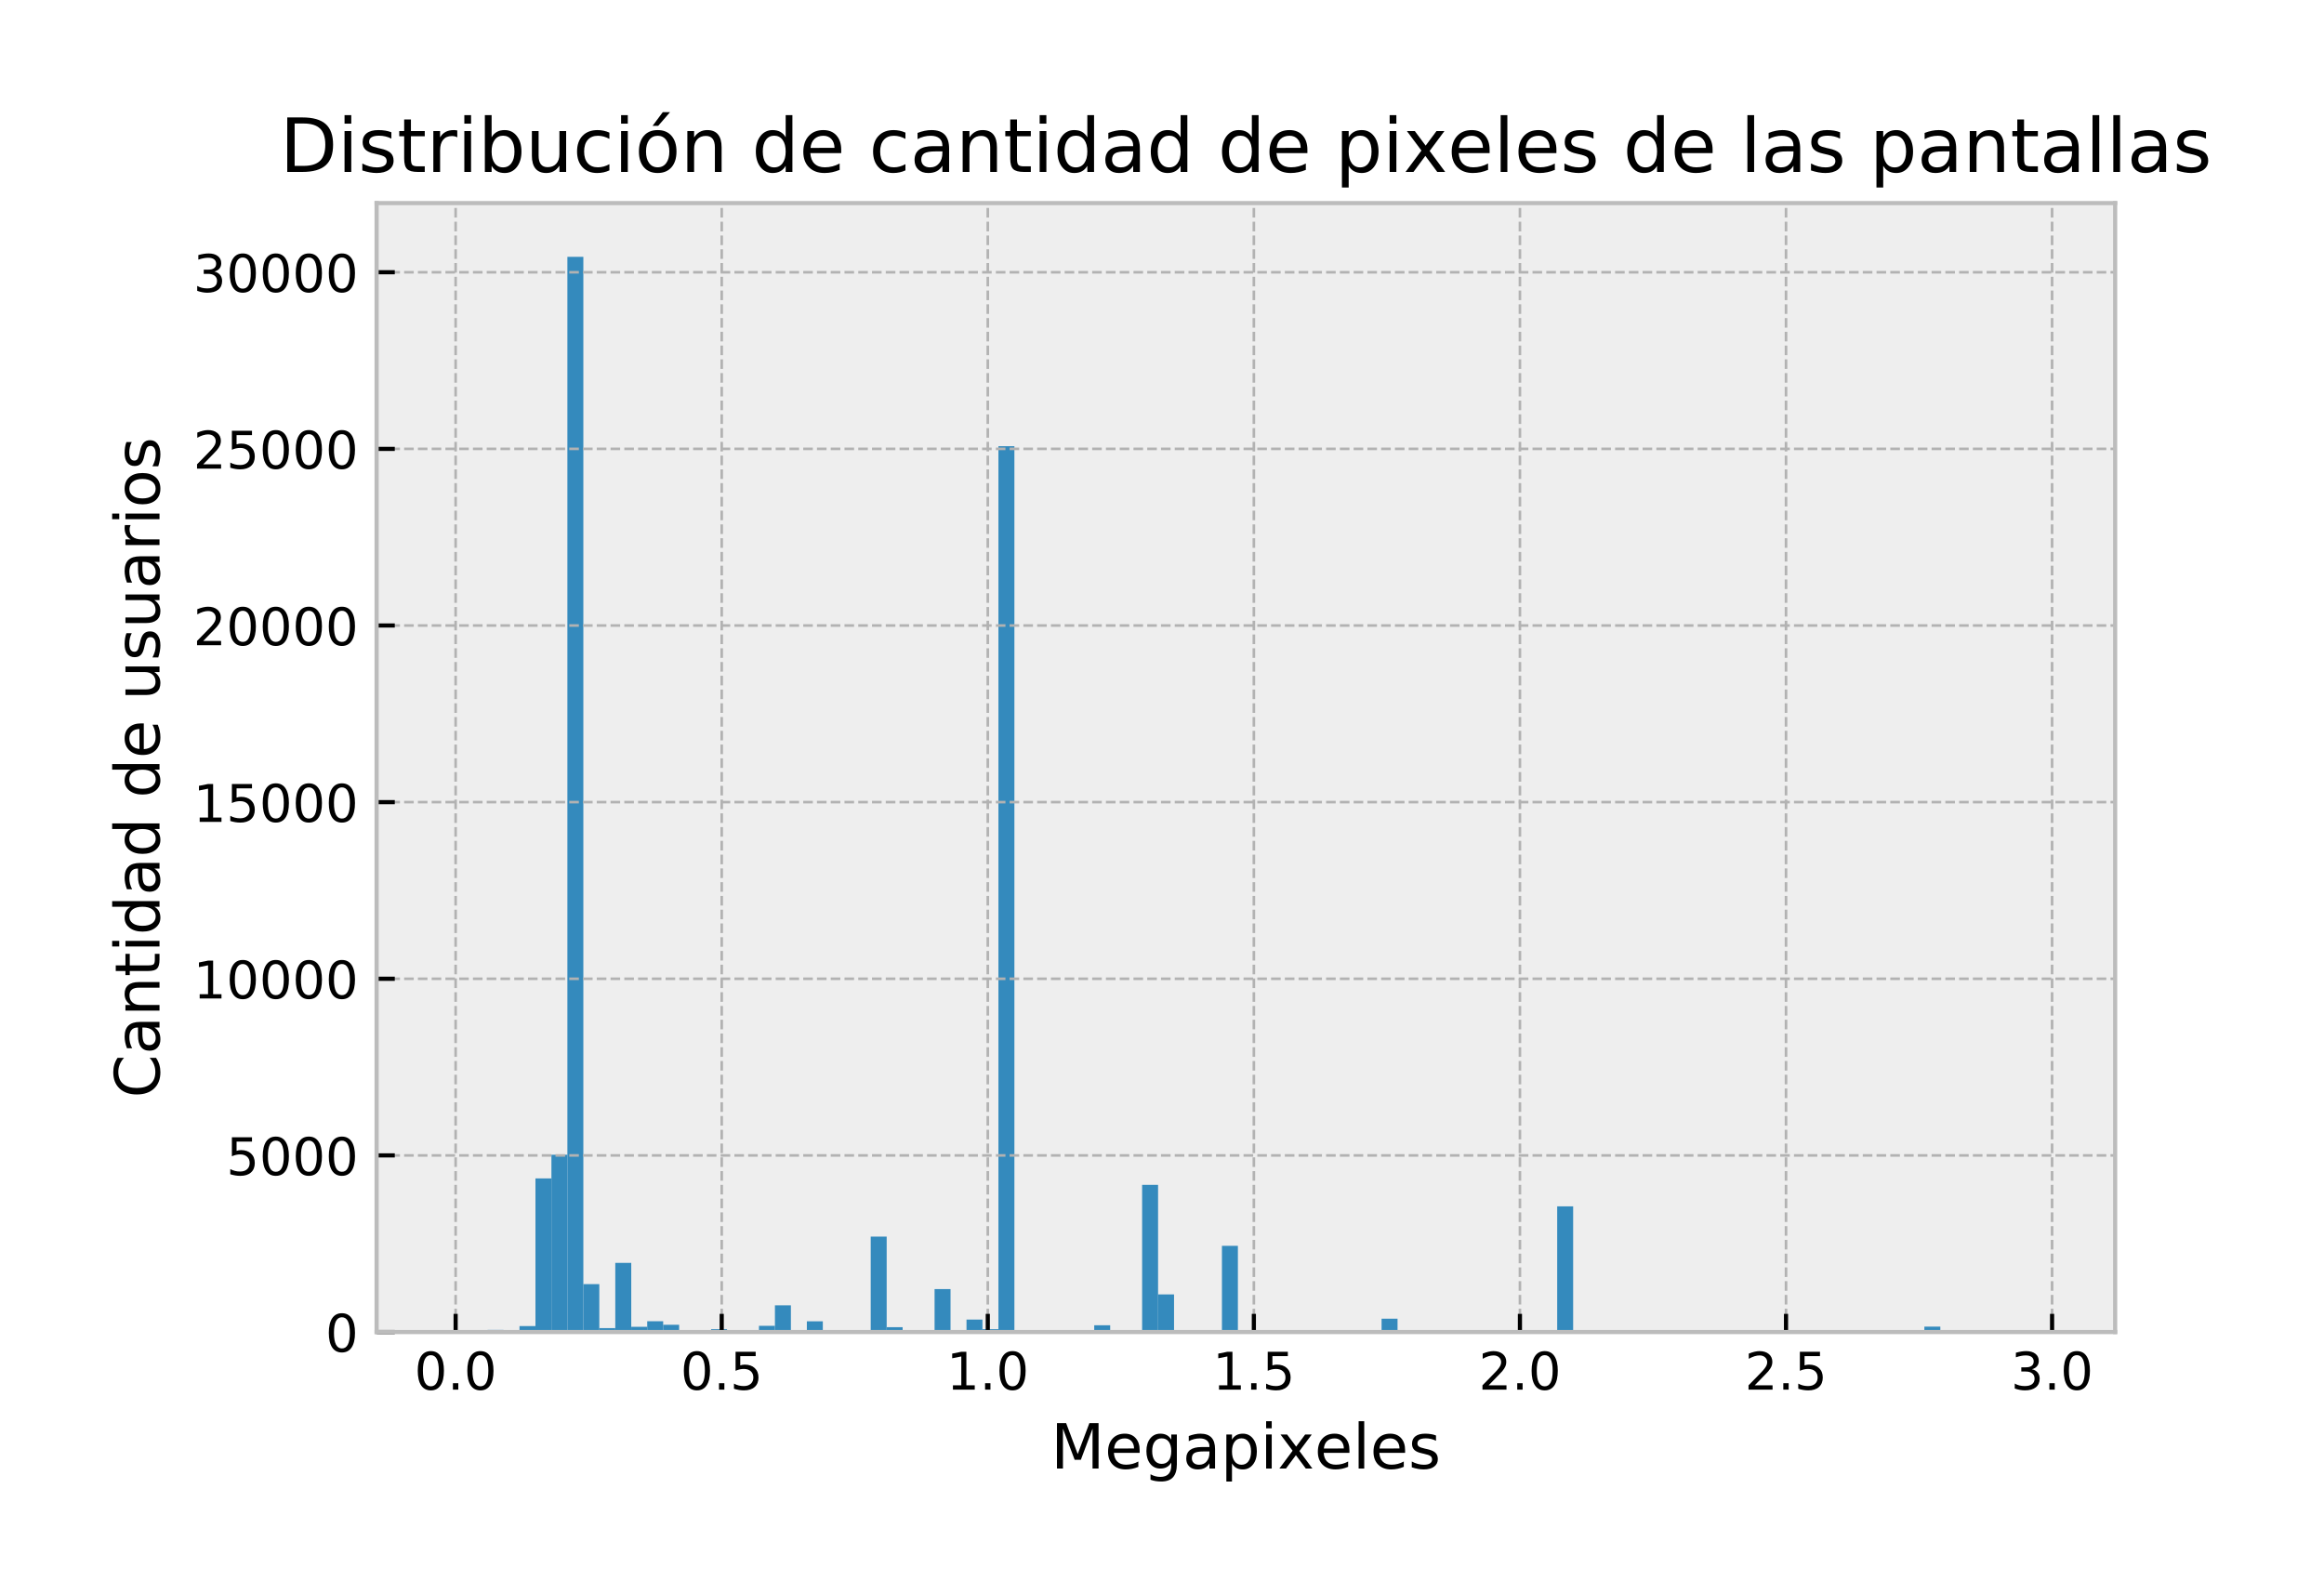 <?xml version="1.0" encoding="utf-8" standalone="no"?>
<!DOCTYPE svg PUBLIC "-//W3C//DTD SVG 1.1//EN"
  "http://www.w3.org/Graphics/SVG/1.1/DTD/svg11.dtd">
<!-- Created with matplotlib (http://matplotlib.org/) -->
<svg height="306.95pt" version="1.1" viewBox="0 0 447.546 306.95" width="447.546pt" xmlns="http://www.w3.org/2000/svg" xmlns:xlink="http://www.w3.org/1999/xlink">
 <defs>
  <style type="text/css">
*{stroke-linecap:butt;stroke-linejoin:round;}
  </style>
 </defs>
 <g id="figure_1">
  <g id="patch_1">
   <path d="M 0 306.95 
L 447.546 306.95 
L 447.546 0 
L 0 0 
z
" style="fill:#ffffff;"/>
  </g>
  <g id="axes_1">
   <g id="patch_2">
    <path d="M 72.526 256.558 
L 407.326 256.558 
L 407.326 39.118 
L 72.526 39.118 
z
" style="fill:#eeeeee;"/>
   </g>
   <g id="patch_3">
    <path clip-path="url(#pd984b3832d)" d="M 87.744 256.558 
L 90.819 256.558 
L 90.819 256.537 
L 87.744 256.537 
z
" style="fill:#348abd;"/>
   </g>
   <g id="patch_4">
    <path clip-path="url(#pd984b3832d)" d="M 90.819 256.558 
L 93.893 256.558 
L 93.893 256.428 
L 90.819 256.428 
z
" style="fill:#348abd;"/>
   </g>
   <g id="patch_5">
    <path clip-path="url(#pd984b3832d)" d="M 93.893 256.558 
L 96.968 256.558 
L 96.968 256.15 
L 93.893 256.15 
z
" style="fill:#348abd;"/>
   </g>
   <g id="patch_6">
    <path clip-path="url(#pd984b3832d)" d="M 96.968 256.558 
L 100.042 256.558 
L 100.042 256.537 
L 96.968 256.537 
z
" style="fill:#348abd;"/>
   </g>
   <g id="patch_7">
    <path clip-path="url(#pd984b3832d)" d="M 100.042 256.558 
L 103.116 256.558 
L 103.116 255.415 
L 100.042 255.415 
z
" style="fill:#348abd;"/>
   </g>
   <g id="patch_8">
    <path clip-path="url(#pd984b3832d)" d="M 103.116 256.558 
L 106.191 256.558 
L 106.191 226.967 
L 103.116 226.967 
z
" style="fill:#348abd;"/>
   </g>
   <g id="patch_9">
    <path clip-path="url(#pd984b3832d)" d="M 106.191 256.558 
L 109.265 256.558 
L 109.265 222.415 
L 106.191 222.415 
z
" style="fill:#348abd;"/>
   </g>
   <g id="patch_10">
    <path clip-path="url(#pd984b3832d)" d="M 109.265 256.558 
L 112.339 256.558 
L 112.339 49.472 
L 109.265 49.472 
z
" style="fill:#348abd;"/>
   </g>
   <g id="patch_11">
    <path clip-path="url(#pd984b3832d)" d="M 112.339 256.558 
L 115.414 256.558 
L 115.414 247.332 
L 112.339 247.332 
z
" style="fill:#348abd;"/>
   </g>
   <g id="patch_12">
    <path clip-path="url(#pd984b3832d)" d="M 115.414 256.558 
L 118.488 256.558 
L 118.488 255.809 
L 115.414 255.809 
z
" style="fill:#348abd;"/>
   </g>
   <g id="patch_13">
    <path clip-path="url(#pd984b3832d)" d="M 118.488 256.558 
L 121.563 256.558 
L 121.563 243.236 
L 118.488 243.236 
z
" style="fill:#348abd;"/>
   </g>
   <g id="patch_14">
    <path clip-path="url(#pd984b3832d)" d="M 121.563 256.558 
L 124.637 256.558 
L 124.637 255.551 
L 121.563 255.551 
z
" style="fill:#348abd;"/>
   </g>
   <g id="patch_15">
    <path clip-path="url(#pd984b3832d)" d="M 124.637 256.558 
L 127.711 256.558 
L 127.711 254.476 
L 124.637 254.476 
z
" style="fill:#348abd;"/>
   </g>
   <g id="patch_16">
    <path clip-path="url(#pd984b3832d)" d="M 127.711 256.558 
L 130.786 256.558 
L 130.786 255.156 
L 127.711 255.156 
z
" style="fill:#348abd;"/>
   </g>
   <g id="patch_17">
    <path clip-path="url(#pd984b3832d)" d="M 130.786 256.558 
L 133.86 256.558 
L 133.86 256.537 
L 130.786 256.537 
z
" style="fill:#348abd;"/>
   </g>
   <g id="patch_18">
    <path clip-path="url(#pd984b3832d)" d="M 133.86 256.558 
L 136.935 256.558 
L 136.935 256.483 
L 133.86 256.483 
z
" style="fill:#348abd;"/>
   </g>
   <g id="patch_19">
    <path clip-path="url(#pd984b3832d)" d="M 136.935 256.558 
L 140.009 256.558 
L 140.009 256.013 
L 136.935 256.013 
z
" style="fill:#348abd;"/>
   </g>
   <g id="patch_20">
    <path clip-path="url(#pd984b3832d)" d="M 140.009 256.558 
L 143.083 256.558 
L 143.083 256.286 
L 140.009 256.286 
z
" style="fill:#348abd;"/>
   </g>
   <g id="patch_21">
    <path clip-path="url(#pd984b3832d)" d="M 143.083 256.558 
L 146.158 256.558 
L 146.158 256.531 
L 143.083 256.531 
z
" style="fill:#348abd;"/>
   </g>
   <g id="patch_22">
    <path clip-path="url(#pd984b3832d)" d="M 146.158 256.558 
L 149.232 256.558 
L 149.232 255.367 
L 146.158 255.367 
z
" style="fill:#348abd;"/>
   </g>
   <g id="patch_23">
    <path clip-path="url(#pd984b3832d)" d="M 149.232 256.558 
L 152.306 256.558 
L 152.306 251.414 
L 149.232 251.414 
z
" style="fill:#348abd;"/>
   </g>
   <g id="patch_24">
    <path clip-path="url(#pd984b3832d)" d="M 152.306 256.558 
L 155.381 256.558 
L 155.381 256.435 
L 152.306 256.435 
z
" style="fill:#348abd;"/>
   </g>
   <g id="patch_25">
    <path clip-path="url(#pd984b3832d)" d="M 155.381 256.558 
L 158.455 256.558 
L 158.455 254.496 
L 155.381 254.496 
z
" style="fill:#348abd;"/>
   </g>
   <g id="patch_26">
    <path clip-path="url(#pd984b3832d)" d="M 158.455 256.558 
L 161.53 256.558 
L 161.53 256.558 
L 158.455 256.558 
z
" style="fill:#348abd;"/>
   </g>
   <g id="patch_27">
    <path clip-path="url(#pd984b3832d)" d="M 161.53 256.558 
L 164.604 256.558 
L 164.604 256.462 
L 161.53 256.462 
z
" style="fill:#348abd;"/>
   </g>
   <g id="patch_28">
    <path clip-path="url(#pd984b3832d)" d="M 164.604 256.558 
L 167.678 256.558 
L 167.678 256.503 
L 164.604 256.503 
z
" style="fill:#348abd;"/>
   </g>
   <g id="patch_29">
    <path clip-path="url(#pd984b3832d)" d="M 167.678 256.558 
L 170.753 256.558 
L 170.753 238.173 
L 167.678 238.173 
z
" style="fill:#348abd;"/>
   </g>
   <g id="patch_30">
    <path clip-path="url(#pd984b3832d)" d="M 170.753 256.558 
L 173.827 256.558 
L 173.827 255.626 
L 170.753 255.626 
z
" style="fill:#348abd;"/>
   </g>
   <g id="patch_31">
    <path clip-path="url(#pd984b3832d)" d="M 173.827 256.558 
L 176.901 256.558 
L 176.901 256.49 
L 173.827 256.49 
z
" style="fill:#348abd;"/>
   </g>
   <g id="patch_32">
    <path clip-path="url(#pd984b3832d)" d="M 176.901 256.558 
L 179.976 256.558 
L 179.976 256.517 
L 176.901 256.517 
z
" style="fill:#348abd;"/>
   </g>
   <g id="patch_33">
    <path clip-path="url(#pd984b3832d)" d="M 179.976 256.558 
L 183.05 256.558 
L 183.05 248.284 
L 179.976 248.284 
z
" style="fill:#348abd;"/>
   </g>
   <g id="patch_34">
    <path clip-path="url(#pd984b3832d)" d="M 183.05 256.558 
L 186.125 256.558 
L 186.125 256.258 
L 183.05 256.258 
z
" style="fill:#348abd;"/>
   </g>
   <g id="patch_35">
    <path clip-path="url(#pd984b3832d)" d="M 186.125 256.558 
L 189.199 256.558 
L 189.199 254.156 
L 186.125 254.156 
z
" style="fill:#348abd;"/>
   </g>
   <g id="patch_36">
    <path clip-path="url(#pd984b3832d)" d="M 189.199 256.558 
L 192.273 256.558 
L 192.273 256.007 
L 189.199 256.007 
z
" style="fill:#348abd;"/>
   </g>
   <g id="patch_37">
    <path clip-path="url(#pd984b3832d)" d="M 192.273 256.558 
L 195.348 256.558 
L 195.348 85.935 
L 192.273 85.935 
z
" style="fill:#348abd;"/>
   </g>
   <g id="patch_38">
    <path clip-path="url(#pd984b3832d)" d="M 195.348 256.558 
L 198.422 256.558 
L 198.422 256.544 
L 195.348 256.544 
z
" style="fill:#348abd;"/>
   </g>
   <g id="patch_39">
    <path clip-path="url(#pd984b3832d)" d="M 198.422 256.558 
L 201.496 256.558 
L 201.496 256.517 
L 198.422 256.517 
z
" style="fill:#348abd;"/>
   </g>
   <g id="patch_40">
    <path clip-path="url(#pd984b3832d)" d="M 201.496 256.558 
L 204.571 256.558 
L 204.571 256.517 
L 201.496 256.517 
z
" style="fill:#348abd;"/>
   </g>
   <g id="patch_41">
    <path clip-path="url(#pd984b3832d)" d="M 204.571 256.558 
L 207.645 256.558 
L 207.645 256.456 
L 204.571 256.456 
z
" style="fill:#348abd;"/>
   </g>
   <g id="patch_42">
    <path clip-path="url(#pd984b3832d)" d="M 207.645 256.558 
L 210.72 256.558 
L 210.72 256.476 
L 207.645 256.476 
z
" style="fill:#348abd;"/>
   </g>
   <g id="patch_43">
    <path clip-path="url(#pd984b3832d)" d="M 210.72 256.558 
L 213.794 256.558 
L 213.794 255.251 
L 210.72 255.251 
z
" style="fill:#348abd;"/>
   </g>
   <g id="patch_44">
    <path clip-path="url(#pd984b3832d)" d="M 213.794 256.558 
L 216.868 256.558 
L 216.868 256.544 
L 213.794 256.544 
z
" style="fill:#348abd;"/>
   </g>
   <g id="patch_45">
    <path clip-path="url(#pd984b3832d)" d="M 216.868 256.558 
L 219.943 256.558 
L 219.943 256.558 
L 216.868 256.558 
z
" style="fill:#348abd;"/>
   </g>
   <g id="patch_46">
    <path clip-path="url(#pd984b3832d)" d="M 219.943 256.558 
L 223.017 256.558 
L 223.017 228.212 
L 219.943 228.212 
z
" style="fill:#348abd;"/>
   </g>
   <g id="patch_47">
    <path clip-path="url(#pd984b3832d)" d="M 223.017 256.558 
L 226.092 256.558 
L 226.092 249.312 
L 223.017 249.312 
z
" style="fill:#348abd;"/>
   </g>
   <g id="patch_48">
    <path clip-path="url(#pd984b3832d)" d="M 226.092 256.558 
L 229.166 256.558 
L 229.166 256.558 
L 226.092 256.558 
z
" style="fill:#348abd;"/>
   </g>
   <g id="patch_49">
    <path clip-path="url(#pd984b3832d)" d="M 229.166 256.558 
L 232.24 256.558 
L 232.24 256.551 
L 229.166 256.551 
z
" style="fill:#348abd;"/>
   </g>
   <g id="patch_50">
    <path clip-path="url(#pd984b3832d)" d="M 232.24 256.558 
L 235.315 256.558 
L 235.315 256.524 
L 232.24 256.524 
z
" style="fill:#348abd;"/>
   </g>
   <g id="patch_51">
    <path clip-path="url(#pd984b3832d)" d="M 235.315 256.558 
L 238.389 256.558 
L 238.389 239.956 
L 235.315 239.956 
z
" style="fill:#348abd;"/>
   </g>
   <g id="patch_52">
    <path clip-path="url(#pd984b3832d)" d="M 238.389 256.558 
L 241.463 256.558 
L 241.463 256.442 
L 238.389 256.442 
z
" style="fill:#348abd;"/>
   </g>
   <g id="patch_53">
    <path clip-path="url(#pd984b3832d)" d="M 241.463 256.558 
L 244.538 256.558 
L 244.538 256.462 
L 241.463 256.462 
z
" style="fill:#348abd;"/>
   </g>
   <g id="patch_54">
    <path clip-path="url(#pd984b3832d)" d="M 244.538 256.558 
L 247.612 256.558 
L 247.612 256.558 
L 244.538 256.558 
z
" style="fill:#348abd;"/>
   </g>
   <g id="patch_55">
    <path clip-path="url(#pd984b3832d)" d="M 247.612 256.558 
L 250.687 256.558 
L 250.687 256.517 
L 247.612 256.517 
z
" style="fill:#348abd;"/>
   </g>
   <g id="patch_56">
    <path clip-path="url(#pd984b3832d)" d="M 250.687 256.558 
L 253.761 256.558 
L 253.761 256.551 
L 250.687 256.551 
z
" style="fill:#348abd;"/>
   </g>
   <g id="patch_57">
    <path clip-path="url(#pd984b3832d)" d="M 253.761 256.558 
L 256.835 256.558 
L 256.835 256.381 
L 253.761 256.381 
z
" style="fill:#348abd;"/>
   </g>
   <g id="patch_58">
    <path clip-path="url(#pd984b3832d)" d="M 256.835 256.558 
L 259.91 256.558 
L 259.91 256.558 
L 256.835 256.558 
z
" style="fill:#348abd;"/>
   </g>
   <g id="patch_59">
    <path clip-path="url(#pd984b3832d)" d="M 259.91 256.558 
L 262.984 256.558 
L 262.984 256.497 
L 259.91 256.497 
z
" style="fill:#348abd;"/>
   </g>
   <g id="patch_60">
    <path clip-path="url(#pd984b3832d)" d="M 262.984 256.558 
L 266.058 256.558 
L 266.058 256.558 
L 262.984 256.558 
z
" style="fill:#348abd;"/>
   </g>
   <g id="patch_61">
    <path clip-path="url(#pd984b3832d)" d="M 266.058 256.558 
L 269.133 256.558 
L 269.133 253.993 
L 266.058 253.993 
z
" style="fill:#348abd;"/>
   </g>
   <g id="patch_62">
    <path clip-path="url(#pd984b3832d)" d="M 269.133 256.558 
L 272.207 256.558 
L 272.207 256.51 
L 269.133 256.51 
z
" style="fill:#348abd;"/>
   </g>
   <g id="patch_63">
    <path clip-path="url(#pd984b3832d)" d="M 272.207 256.558 
L 275.282 256.558 
L 275.282 256.537 
L 272.207 256.537 
z
" style="fill:#348abd;"/>
   </g>
   <g id="patch_64">
    <path clip-path="url(#pd984b3832d)" d="M 275.282 256.558 
L 278.356 256.558 
L 278.356 256.551 
L 275.282 256.551 
z
" style="fill:#348abd;"/>
   </g>
   <g id="patch_65">
    <path clip-path="url(#pd984b3832d)" d="M 278.356 256.558 
L 281.43 256.558 
L 281.43 256.279 
L 278.356 256.279 
z
" style="fill:#348abd;"/>
   </g>
   <g id="patch_66">
    <path clip-path="url(#pd984b3832d)" d="M 281.43 256.558 
L 284.505 256.558 
L 284.505 256.537 
L 281.43 256.537 
z
" style="fill:#348abd;"/>
   </g>
   <g id="patch_67">
    <path clip-path="url(#pd984b3832d)" d="M 284.505 256.558 
L 287.579 256.558 
L 287.579 256.51 
L 284.505 256.51 
z
" style="fill:#348abd;"/>
   </g>
   <g id="patch_68">
    <path clip-path="url(#pd984b3832d)" d="M 287.579 256.558 
L 290.654 256.558 
L 290.654 256.558 
L 287.579 256.558 
z
" style="fill:#348abd;"/>
   </g>
   <g id="patch_69">
    <path clip-path="url(#pd984b3832d)" d="M 290.654 256.558 
L 293.728 256.558 
L 293.728 256.558 
L 290.654 256.558 
z
" style="fill:#348abd;"/>
   </g>
   <g id="patch_70">
    <path clip-path="url(#pd984b3832d)" d="M 293.728 256.558 
L 296.802 256.558 
L 296.802 256.551 
L 293.728 256.551 
z
" style="fill:#348abd;"/>
   </g>
   <g id="patch_71">
    <path clip-path="url(#pd984b3832d)" d="M 296.802 256.558 
L 299.877 256.558 
L 299.877 256.558 
L 296.802 256.558 
z
" style="fill:#348abd;"/>
   </g>
   <g id="patch_72">
    <path clip-path="url(#pd984b3832d)" d="M 299.877 256.558 
L 302.951 256.558 
L 302.951 232.349 
L 299.877 232.349 
z
" style="fill:#348abd;"/>
   </g>
   <g id="patch_73">
    <path clip-path="url(#pd984b3832d)" d="M 302.951 256.558 
L 306.025 256.558 
L 306.025 256.558 
L 302.951 256.558 
z
" style="fill:#348abd;"/>
   </g>
   <g id="patch_74">
    <path clip-path="url(#pd984b3832d)" d="M 306.025 256.558 
L 309.1 256.558 
L 309.1 256.544 
L 306.025 256.544 
z
" style="fill:#348abd;"/>
   </g>
   <g id="patch_75">
    <path clip-path="url(#pd984b3832d)" d="M 309.1 256.558 
L 312.174 256.558 
L 312.174 256.544 
L 309.1 256.544 
z
" style="fill:#348abd;"/>
   </g>
   <g id="patch_76">
    <path clip-path="url(#pd984b3832d)" d="M 312.174 256.558 
L 315.249 256.558 
L 315.249 256.558 
L 312.174 256.558 
z
" style="fill:#348abd;"/>
   </g>
   <g id="patch_77">
    <path clip-path="url(#pd984b3832d)" d="M 315.249 256.558 
L 318.323 256.558 
L 318.323 256.558 
L 315.249 256.558 
z
" style="fill:#348abd;"/>
   </g>
   <g id="patch_78">
    <path clip-path="url(#pd984b3832d)" d="M 318.323 256.558 
L 321.397 256.558 
L 321.397 256.558 
L 318.323 256.558 
z
" style="fill:#348abd;"/>
   </g>
   <g id="patch_79">
    <path clip-path="url(#pd984b3832d)" d="M 321.397 256.558 
L 324.472 256.558 
L 324.472 256.469 
L 321.397 256.469 
z
" style="fill:#348abd;"/>
   </g>
   <g id="patch_80">
    <path clip-path="url(#pd984b3832d)" d="M 324.472 256.558 
L 327.546 256.558 
L 327.546 256.544 
L 324.472 256.544 
z
" style="fill:#348abd;"/>
   </g>
   <g id="patch_81">
    <path clip-path="url(#pd984b3832d)" d="M 327.546 256.558 
L 330.62 256.558 
L 330.62 256.551 
L 327.546 256.551 
z
" style="fill:#348abd;"/>
   </g>
   <g id="patch_82">
    <path clip-path="url(#pd984b3832d)" d="M 330.62 256.558 
L 333.695 256.558 
L 333.695 256.551 
L 330.62 256.551 
z
" style="fill:#348abd;"/>
   </g>
   <g id="patch_83">
    <path clip-path="url(#pd984b3832d)" d="M 333.695 256.558 
L 336.769 256.558 
L 336.769 256.558 
L 333.695 256.558 
z
" style="fill:#348abd;"/>
   </g>
   <g id="patch_84">
    <path clip-path="url(#pd984b3832d)" d="M 336.769 256.558 
L 339.844 256.558 
L 339.844 256.558 
L 336.769 256.558 
z
" style="fill:#348abd;"/>
   </g>
   <g id="patch_85">
    <path clip-path="url(#pd984b3832d)" d="M 339.844 256.558 
L 342.918 256.558 
L 342.918 256.558 
L 339.844 256.558 
z
" style="fill:#348abd;"/>
   </g>
   <g id="patch_86">
    <path clip-path="url(#pd984b3832d)" d="M 342.918 256.558 
L 345.992 256.558 
L 345.992 256.558 
L 342.918 256.558 
z
" style="fill:#348abd;"/>
   </g>
   <g id="patch_87">
    <path clip-path="url(#pd984b3832d)" d="M 345.992 256.558 
L 349.067 256.558 
L 349.067 256.558 
L 345.992 256.558 
z
" style="fill:#348abd;"/>
   </g>
   <g id="patch_88">
    <path clip-path="url(#pd984b3832d)" d="M 349.067 256.558 
L 352.141 256.558 
L 352.141 256.544 
L 349.067 256.544 
z
" style="fill:#348abd;"/>
   </g>
   <g id="patch_89">
    <path clip-path="url(#pd984b3832d)" d="M 352.141 256.558 
L 355.216 256.558 
L 355.216 256.558 
L 352.141 256.558 
z
" style="fill:#348abd;"/>
   </g>
   <g id="patch_90">
    <path clip-path="url(#pd984b3832d)" d="M 355.216 256.558 
L 358.29 256.558 
L 358.29 256.558 
L 355.216 256.558 
z
" style="fill:#348abd;"/>
   </g>
   <g id="patch_91">
    <path clip-path="url(#pd984b3832d)" d="M 358.29 256.558 
L 361.364 256.558 
L 361.364 256.558 
L 358.29 256.558 
z
" style="fill:#348abd;"/>
   </g>
   <g id="patch_92">
    <path clip-path="url(#pd984b3832d)" d="M 361.364 256.558 
L 364.439 256.558 
L 364.439 256.558 
L 361.364 256.558 
z
" style="fill:#348abd;"/>
   </g>
   <g id="patch_93">
    <path clip-path="url(#pd984b3832d)" d="M 364.439 256.558 
L 367.513 256.558 
L 367.513 256.558 
L 364.439 256.558 
z
" style="fill:#348abd;"/>
   </g>
   <g id="patch_94">
    <path clip-path="url(#pd984b3832d)" d="M 367.513 256.558 
L 370.587 256.558 
L 370.587 256.558 
L 367.513 256.558 
z
" style="fill:#348abd;"/>
   </g>
   <g id="patch_95">
    <path clip-path="url(#pd984b3832d)" d="M 370.587 256.558 
L 373.662 256.558 
L 373.662 255.517 
L 370.587 255.517 
z
" style="fill:#348abd;"/>
   </g>
   <g id="patch_96">
    <path clip-path="url(#pd984b3832d)" d="M 373.662 256.558 
L 376.736 256.558 
L 376.736 256.558 
L 373.662 256.558 
z
" style="fill:#348abd;"/>
   </g>
   <g id="patch_97">
    <path clip-path="url(#pd984b3832d)" d="M 376.736 256.558 
L 379.811 256.558 
L 379.811 256.558 
L 376.736 256.558 
z
" style="fill:#348abd;"/>
   </g>
   <g id="patch_98">
    <path clip-path="url(#pd984b3832d)" d="M 379.811 256.558 
L 382.885 256.558 
L 382.885 256.558 
L 379.811 256.558 
z
" style="fill:#348abd;"/>
   </g>
   <g id="patch_99">
    <path clip-path="url(#pd984b3832d)" d="M 382.885 256.558 
L 385.959 256.558 
L 385.959 256.558 
L 382.885 256.558 
z
" style="fill:#348abd;"/>
   </g>
   <g id="patch_100">
    <path clip-path="url(#pd984b3832d)" d="M 385.959 256.558 
L 389.034 256.558 
L 389.034 256.558 
L 385.959 256.558 
z
" style="fill:#348abd;"/>
   </g>
   <g id="patch_101">
    <path clip-path="url(#pd984b3832d)" d="M 389.034 256.558 
L 392.108 256.558 
L 392.108 256.558 
L 389.034 256.558 
z
" style="fill:#348abd;"/>
   </g>
   <g id="matplotlib.axis_1">
    <g id="xtick_1">
     <g id="line2d_1">
      <path clip-path="url(#pd984b3832d)" d="M 87.744 256.558 
L 87.744 39.118 
" style="fill:none;stroke:#b2b2b2;stroke-dasharray:1.85,0.8;stroke-dashoffset:0;stroke-width:0.5;"/>
     </g>
     <g id="line2d_2">
      <defs>
       <path d="M 0 0 
L 0 -3.5 
" id="m7279f6e4d8" style="stroke:#000000;stroke-width:0.8;"/>
      </defs>
      <g>
       <use style="stroke:#000000;stroke-width:0.8;" x="87.744" xlink:href="#m7279f6e4d8" y="256.558"/>
      </g>
     </g>
     <g id="text_1">
      <!-- 0.0 -->
      <defs>
       <path d="M 31.781 66.406 
Q 24.172 66.406 20.328 58.906 
Q 16.5 51.422 16.5 36.375 
Q 16.5 21.391 20.328 13.891 
Q 24.172 6.391 31.781 6.391 
Q 39.453 6.391 43.281 13.891 
Q 47.125 21.391 47.125 36.375 
Q 47.125 51.422 43.281 58.906 
Q 39.453 66.406 31.781 66.406 
z
M 31.781 74.219 
Q 44.047 74.219 50.516 64.516 
Q 56.984 54.828 56.984 36.375 
Q 56.984 17.969 50.516 8.266 
Q 44.047 -1.422 31.781 -1.422 
Q 19.531 -1.422 13.062 8.266 
Q 6.594 17.969 6.594 36.375 
Q 6.594 54.828 13.062 64.516 
Q 19.531 74.219 31.781 74.219 
z
" id="DejaVuSans-30"/>
       <path d="M 10.688 12.406 
L 21 12.406 
L 21 0 
L 10.688 0 
z
" id="DejaVuSans-2e"/>
      </defs>
      <g transform="translate(79.793 267.656)scale(0.1 -0.1)">
       <use xlink:href="#DejaVuSans-30"/>
       <use x="63.623" xlink:href="#DejaVuSans-2e"/>
       <use x="95.41" xlink:href="#DejaVuSans-30"/>
      </g>
     </g>
    </g>
    <g id="xtick_2">
     <g id="line2d_3">
      <path clip-path="url(#pd984b3832d)" d="M 138.984 256.558 
L 138.984 39.118 
" style="fill:none;stroke:#b2b2b2;stroke-dasharray:1.85,0.8;stroke-dashoffset:0;stroke-width:0.5;"/>
     </g>
     <g id="line2d_4">
      <g>
       <use style="stroke:#000000;stroke-width:0.8;" x="138.984" xlink:href="#m7279f6e4d8" y="256.558"/>
      </g>
     </g>
     <g id="text_2">
      <!-- 0.5 -->
      <defs>
       <path d="M 10.797 72.906 
L 49.516 72.906 
L 49.516 64.594 
L 19.828 64.594 
L 19.828 46.734 
Q 21.969 47.469 24.109 47.828 
Q 26.266 48.188 28.422 48.188 
Q 40.625 48.188 47.75 41.5 
Q 54.891 34.812 54.891 23.391 
Q 54.891 11.625 47.562 5.094 
Q 40.234 -1.422 26.906 -1.422 
Q 22.312 -1.422 17.547 -0.641 
Q 12.797 0.141 7.719 1.703 
L 7.719 11.625 
Q 12.109 9.234 16.797 8.062 
Q 21.484 6.891 26.703 6.891 
Q 35.156 6.891 40.078 11.328 
Q 45.016 15.766 45.016 23.391 
Q 45.016 31 40.078 35.438 
Q 35.156 39.891 26.703 39.891 
Q 22.75 39.891 18.812 39.016 
Q 14.891 38.141 10.797 36.281 
z
" id="DejaVuSans-35"/>
      </defs>
      <g transform="translate(131.033 267.656)scale(0.1 -0.1)">
       <use xlink:href="#DejaVuSans-30"/>
       <use x="63.623" xlink:href="#DejaVuSans-2e"/>
       <use x="95.41" xlink:href="#DejaVuSans-35"/>
      </g>
     </g>
    </g>
    <g id="xtick_3">
     <g id="line2d_5">
      <path clip-path="url(#pd984b3832d)" d="M 190.224 256.558 
L 190.224 39.118 
" style="fill:none;stroke:#b2b2b2;stroke-dasharray:1.85,0.8;stroke-dashoffset:0;stroke-width:0.5;"/>
     </g>
     <g id="line2d_6">
      <g>
       <use style="stroke:#000000;stroke-width:0.8;" x="190.224" xlink:href="#m7279f6e4d8" y="256.558"/>
      </g>
     </g>
     <g id="text_3">
      <!-- 1.0 -->
      <defs>
       <path d="M 12.406 8.297 
L 28.516 8.297 
L 28.516 63.922 
L 10.984 60.406 
L 10.984 69.391 
L 28.422 72.906 
L 38.281 72.906 
L 38.281 8.297 
L 54.391 8.297 
L 54.391 0 
L 12.406 0 
z
" id="DejaVuSans-31"/>
      </defs>
      <g transform="translate(182.272 267.656)scale(0.1 -0.1)">
       <use xlink:href="#DejaVuSans-31"/>
       <use x="63.623" xlink:href="#DejaVuSans-2e"/>
       <use x="95.41" xlink:href="#DejaVuSans-30"/>
      </g>
     </g>
    </g>
    <g id="xtick_4">
     <g id="line2d_7">
      <path clip-path="url(#pd984b3832d)" d="M 241.463 256.558 
L 241.463 39.118 
" style="fill:none;stroke:#b2b2b2;stroke-dasharray:1.85,0.8;stroke-dashoffset:0;stroke-width:0.5;"/>
     </g>
     <g id="line2d_8">
      <g>
       <use style="stroke:#000000;stroke-width:0.8;" x="241.463" xlink:href="#m7279f6e4d8" y="256.558"/>
      </g>
     </g>
     <g id="text_4">
      <!-- 1.5 -->
      <g transform="translate(233.512 267.656)scale(0.1 -0.1)">
       <use xlink:href="#DejaVuSans-31"/>
       <use x="63.623" xlink:href="#DejaVuSans-2e"/>
       <use x="95.41" xlink:href="#DejaVuSans-35"/>
      </g>
     </g>
    </g>
    <g id="xtick_5">
     <g id="line2d_9">
      <path clip-path="url(#pd984b3832d)" d="M 292.703 256.558 
L 292.703 39.118 
" style="fill:none;stroke:#b2b2b2;stroke-dasharray:1.85,0.8;stroke-dashoffset:0;stroke-width:0.5;"/>
     </g>
     <g id="line2d_10">
      <g>
       <use style="stroke:#000000;stroke-width:0.8;" x="292.703" xlink:href="#m7279f6e4d8" y="256.558"/>
      </g>
     </g>
     <g id="text_5">
      <!-- 2.0 -->
      <defs>
       <path d="M 19.188 8.297 
L 53.609 8.297 
L 53.609 0 
L 7.328 0 
L 7.328 8.297 
Q 12.938 14.109 22.625 23.891 
Q 32.328 33.688 34.812 36.531 
Q 39.547 41.844 41.422 45.531 
Q 43.312 49.219 43.312 52.781 
Q 43.312 58.594 39.234 62.25 
Q 35.156 65.922 28.609 65.922 
Q 23.969 65.922 18.812 64.312 
Q 13.672 62.703 7.812 59.422 
L 7.812 69.391 
Q 13.766 71.781 18.938 73 
Q 24.125 74.219 28.422 74.219 
Q 39.75 74.219 46.484 68.547 
Q 53.219 62.891 53.219 53.422 
Q 53.219 48.922 51.531 44.891 
Q 49.859 40.875 45.406 35.406 
Q 44.188 33.984 37.641 27.219 
Q 31.109 20.453 19.188 8.297 
z
" id="DejaVuSans-32"/>
      </defs>
      <g transform="translate(284.752 267.656)scale(0.1 -0.1)">
       <use xlink:href="#DejaVuSans-32"/>
       <use x="63.623" xlink:href="#DejaVuSans-2e"/>
       <use x="95.41" xlink:href="#DejaVuSans-30"/>
      </g>
     </g>
    </g>
    <g id="xtick_6">
     <g id="line2d_11">
      <path clip-path="url(#pd984b3832d)" d="M 343.943 256.558 
L 343.943 39.118 
" style="fill:none;stroke:#b2b2b2;stroke-dasharray:1.85,0.8;stroke-dashoffset:0;stroke-width:0.5;"/>
     </g>
     <g id="line2d_12">
      <g>
       <use style="stroke:#000000;stroke-width:0.8;" x="343.943" xlink:href="#m7279f6e4d8" y="256.558"/>
      </g>
     </g>
     <g id="text_6">
      <!-- 2.5 -->
      <g transform="translate(335.991 267.656)scale(0.1 -0.1)">
       <use xlink:href="#DejaVuSans-32"/>
       <use x="63.623" xlink:href="#DejaVuSans-2e"/>
       <use x="95.41" xlink:href="#DejaVuSans-35"/>
      </g>
     </g>
    </g>
    <g id="xtick_7">
     <g id="line2d_13">
      <path clip-path="url(#pd984b3832d)" d="M 395.182 256.558 
L 395.182 39.118 
" style="fill:none;stroke:#b2b2b2;stroke-dasharray:1.85,0.8;stroke-dashoffset:0;stroke-width:0.5;"/>
     </g>
     <g id="line2d_14">
      <g>
       <use style="stroke:#000000;stroke-width:0.8;" x="395.182" xlink:href="#m7279f6e4d8" y="256.558"/>
      </g>
     </g>
     <g id="text_7">
      <!-- 3.0 -->
      <defs>
       <path d="M 40.578 39.312 
Q 47.656 37.797 51.625 33 
Q 55.609 28.219 55.609 21.188 
Q 55.609 10.406 48.188 4.484 
Q 40.766 -1.422 27.094 -1.422 
Q 22.516 -1.422 17.656 -0.516 
Q 12.797 0.391 7.625 2.203 
L 7.625 11.719 
Q 11.719 9.328 16.594 8.109 
Q 21.484 6.891 26.812 6.891 
Q 36.078 6.891 40.938 10.547 
Q 45.797 14.203 45.797 21.188 
Q 45.797 27.641 41.281 31.266 
Q 36.766 34.906 28.719 34.906 
L 20.219 34.906 
L 20.219 43.016 
L 29.109 43.016 
Q 36.375 43.016 40.234 45.922 
Q 44.094 48.828 44.094 54.297 
Q 44.094 59.906 40.109 62.906 
Q 36.141 65.922 28.719 65.922 
Q 24.656 65.922 20.016 65.031 
Q 15.375 64.156 9.812 62.312 
L 9.812 71.094 
Q 15.438 72.656 20.344 73.438 
Q 25.25 74.219 29.594 74.219 
Q 40.828 74.219 47.359 69.109 
Q 53.906 64.016 53.906 55.328 
Q 53.906 49.266 50.438 45.094 
Q 46.969 40.922 40.578 39.312 
z
" id="DejaVuSans-33"/>
      </defs>
      <g transform="translate(387.231 267.656)scale(0.1 -0.1)">
       <use xlink:href="#DejaVuSans-33"/>
       <use x="63.623" xlink:href="#DejaVuSans-2e"/>
       <use x="95.41" xlink:href="#DejaVuSans-30"/>
      </g>
     </g>
    </g>
    <g id="text_8">
     <!-- Megapixeles -->
     <defs>
      <path d="M 9.812 72.906 
L 24.516 72.906 
L 43.109 23.297 
L 61.812 72.906 
L 76.516 72.906 
L 76.516 0 
L 66.891 0 
L 66.891 64.016 
L 48.094 14.016 
L 38.188 14.016 
L 19.391 64.016 
L 19.391 0 
L 9.812 0 
z
" id="DejaVuSans-4d"/>
      <path d="M 56.203 29.594 
L 56.203 25.203 
L 14.891 25.203 
Q 15.484 15.922 20.484 11.062 
Q 25.484 6.203 34.422 6.203 
Q 39.594 6.203 44.453 7.469 
Q 49.312 8.734 54.109 11.281 
L 54.109 2.781 
Q 49.266 0.734 44.188 -0.344 
Q 39.109 -1.422 33.891 -1.422 
Q 20.797 -1.422 13.156 6.188 
Q 5.516 13.812 5.516 26.812 
Q 5.516 40.234 12.766 48.109 
Q 20.016 56 32.328 56 
Q 43.359 56 49.781 48.891 
Q 56.203 41.797 56.203 29.594 
z
M 47.219 32.234 
Q 47.125 39.594 43.094 43.984 
Q 39.062 48.391 32.422 48.391 
Q 24.906 48.391 20.391 44.141 
Q 15.875 39.891 15.188 32.172 
z
" id="DejaVuSans-65"/>
      <path d="M 45.406 27.984 
Q 45.406 37.75 41.375 43.109 
Q 37.359 48.484 30.078 48.484 
Q 22.859 48.484 18.828 43.109 
Q 14.797 37.75 14.797 27.984 
Q 14.797 18.266 18.828 12.891 
Q 22.859 7.516 30.078 7.516 
Q 37.359 7.516 41.375 12.891 
Q 45.406 18.266 45.406 27.984 
z
M 54.391 6.781 
Q 54.391 -7.172 48.188 -13.984 
Q 42 -20.797 29.203 -20.797 
Q 24.469 -20.797 20.266 -20.094 
Q 16.062 -19.391 12.109 -17.922 
L 12.109 -9.188 
Q 16.062 -11.328 19.922 -12.344 
Q 23.781 -13.375 27.781 -13.375 
Q 36.625 -13.375 41.016 -8.766 
Q 45.406 -4.156 45.406 5.172 
L 45.406 9.625 
Q 42.625 4.781 38.281 2.391 
Q 33.938 0 27.875 0 
Q 17.828 0 11.672 7.656 
Q 5.516 15.328 5.516 27.984 
Q 5.516 40.672 11.672 48.328 
Q 17.828 56 27.875 56 
Q 33.938 56 38.281 53.609 
Q 42.625 51.219 45.406 46.391 
L 45.406 54.688 
L 54.391 54.688 
z
" id="DejaVuSans-67"/>
      <path d="M 34.281 27.484 
Q 23.391 27.484 19.188 25 
Q 14.984 22.516 14.984 16.5 
Q 14.984 11.719 18.141 8.906 
Q 21.297 6.109 26.703 6.109 
Q 34.188 6.109 38.703 11.406 
Q 43.219 16.703 43.219 25.484 
L 43.219 27.484 
z
M 52.203 31.203 
L 52.203 0 
L 43.219 0 
L 43.219 8.297 
Q 40.141 3.328 35.547 0.953 
Q 30.953 -1.422 24.312 -1.422 
Q 15.922 -1.422 10.953 3.297 
Q 6 8.016 6 15.922 
Q 6 25.141 12.172 29.828 
Q 18.359 34.516 30.609 34.516 
L 43.219 34.516 
L 43.219 35.406 
Q 43.219 41.609 39.141 45 
Q 35.062 48.391 27.688 48.391 
Q 23 48.391 18.547 47.266 
Q 14.109 46.141 10.016 43.891 
L 10.016 52.203 
Q 14.938 54.109 19.578 55.047 
Q 24.219 56 28.609 56 
Q 40.484 56 46.344 49.844 
Q 52.203 43.703 52.203 31.203 
z
" id="DejaVuSans-61"/>
      <path d="M 18.109 8.203 
L 18.109 -20.797 
L 9.078 -20.797 
L 9.078 54.688 
L 18.109 54.688 
L 18.109 46.391 
Q 20.953 51.266 25.266 53.625 
Q 29.594 56 35.594 56 
Q 45.562 56 51.781 48.094 
Q 58.016 40.188 58.016 27.297 
Q 58.016 14.406 51.781 6.484 
Q 45.562 -1.422 35.594 -1.422 
Q 29.594 -1.422 25.266 0.953 
Q 20.953 3.328 18.109 8.203 
z
M 48.688 27.297 
Q 48.688 37.203 44.609 42.844 
Q 40.531 48.484 33.406 48.484 
Q 26.266 48.484 22.188 42.844 
Q 18.109 37.203 18.109 27.297 
Q 18.109 17.391 22.188 11.75 
Q 26.266 6.109 33.406 6.109 
Q 40.531 6.109 44.609 11.75 
Q 48.688 17.391 48.688 27.297 
z
" id="DejaVuSans-70"/>
      <path d="M 9.422 54.688 
L 18.406 54.688 
L 18.406 0 
L 9.422 0 
z
M 9.422 75.984 
L 18.406 75.984 
L 18.406 64.594 
L 9.422 64.594 
z
" id="DejaVuSans-69"/>
      <path d="M 54.891 54.688 
L 35.109 28.078 
L 55.906 0 
L 45.312 0 
L 29.391 21.484 
L 13.484 0 
L 2.875 0 
L 24.125 28.609 
L 4.688 54.688 
L 15.281 54.688 
L 29.781 35.203 
L 44.281 54.688 
z
" id="DejaVuSans-78"/>
      <path d="M 9.422 75.984 
L 18.406 75.984 
L 18.406 0 
L 9.422 0 
z
" id="DejaVuSans-6c"/>
      <path d="M 44.281 53.078 
L 44.281 44.578 
Q 40.484 46.531 36.375 47.5 
Q 32.281 48.484 27.875 48.484 
Q 21.188 48.484 17.844 46.438 
Q 14.5 44.391 14.5 40.281 
Q 14.5 37.156 16.891 35.375 
Q 19.281 33.594 26.516 31.984 
L 29.594 31.297 
Q 39.156 29.25 43.188 25.516 
Q 47.219 21.781 47.219 15.094 
Q 47.219 7.469 41.188 3.016 
Q 35.156 -1.422 24.609 -1.422 
Q 20.219 -1.422 15.453 -0.562 
Q 10.688 0.297 5.422 2 
L 5.422 11.281 
Q 10.406 8.688 15.234 7.391 
Q 20.062 6.109 24.812 6.109 
Q 31.156 6.109 34.562 8.281 
Q 37.984 10.453 37.984 14.406 
Q 37.984 18.062 35.516 20.016 
Q 33.062 21.969 24.703 23.781 
L 21.578 24.516 
Q 13.234 26.266 9.516 29.906 
Q 5.812 33.547 5.812 39.891 
Q 5.812 47.609 11.281 51.797 
Q 16.75 56 26.812 56 
Q 31.781 56 36.172 55.266 
Q 40.578 54.547 44.281 53.078 
z
" id="DejaVuSans-73"/>
     </defs>
     <g transform="translate(202.371 282.854)scale(0.12 -0.12)">
      <use xlink:href="#DejaVuSans-4d"/>
      <use x="86.279" xlink:href="#DejaVuSans-65"/>
      <use x="147.803" xlink:href="#DejaVuSans-67"/>
      <use x="211.279" xlink:href="#DejaVuSans-61"/>
      <use x="272.559" xlink:href="#DejaVuSans-70"/>
      <use x="336.035" xlink:href="#DejaVuSans-69"/>
      <use x="363.818" xlink:href="#DejaVuSans-78"/>
      <use x="422.951" xlink:href="#DejaVuSans-65"/>
      <use x="484.475" xlink:href="#DejaVuSans-6c"/>
      <use x="512.258" xlink:href="#DejaVuSans-65"/>
      <use x="573.781" xlink:href="#DejaVuSans-73"/>
     </g>
    </g>
   </g>
   <g id="matplotlib.axis_2">
    <g id="ytick_1">
     <g id="line2d_15">
      <path clip-path="url(#pd984b3832d)" d="M 72.526 256.558 
L 407.326 256.558 
" style="fill:none;stroke:#b2b2b2;stroke-dasharray:1.85,0.8;stroke-dashoffset:0;stroke-width:0.5;"/>
     </g>
     <g id="line2d_16">
      <defs>
       <path d="M 0 0 
L 3.5 0 
" id="mdcc4c96f44" style="stroke:#000000;stroke-width:0.8;"/>
      </defs>
      <g>
       <use style="stroke:#000000;stroke-width:0.8;" x="72.526" xlink:href="#mdcc4c96f44" y="256.558"/>
      </g>
     </g>
     <g id="text_9">
      <!-- 0 -->
      <g transform="translate(62.664 260.357)scale(0.1 -0.1)">
       <use xlink:href="#DejaVuSans-30"/>
      </g>
     </g>
    </g>
    <g id="ytick_2">
     <g id="line2d_17">
      <path clip-path="url(#pd984b3832d)" d="M 72.526 222.538 
L 407.326 222.538 
" style="fill:none;stroke:#b2b2b2;stroke-dasharray:1.85,0.8;stroke-dashoffset:0;stroke-width:0.5;"/>
     </g>
     <g id="line2d_18">
      <g>
       <use style="stroke:#000000;stroke-width:0.8;" x="72.526" xlink:href="#mdcc4c96f44" y="222.538"/>
      </g>
     </g>
     <g id="text_10">
      <!-- 5000 -->
      <g transform="translate(43.576 226.337)scale(0.1 -0.1)">
       <use xlink:href="#DejaVuSans-35"/>
       <use x="63.623" xlink:href="#DejaVuSans-30"/>
       <use x="127.246" xlink:href="#DejaVuSans-30"/>
       <use x="190.869" xlink:href="#DejaVuSans-30"/>
      </g>
     </g>
    </g>
    <g id="ytick_3">
     <g id="line2d_19">
      <path clip-path="url(#pd984b3832d)" d="M 72.526 188.518 
L 407.326 188.518 
" style="fill:none;stroke:#b2b2b2;stroke-dasharray:1.85,0.8;stroke-dashoffset:0;stroke-width:0.5;"/>
     </g>
     <g id="line2d_20">
      <g>
       <use style="stroke:#000000;stroke-width:0.8;" x="72.526" xlink:href="#mdcc4c96f44" y="188.518"/>
      </g>
     </g>
     <g id="text_11">
      <!-- 10000 -->
      <g transform="translate(37.214 192.317)scale(0.1 -0.1)">
       <use xlink:href="#DejaVuSans-31"/>
       <use x="63.623" xlink:href="#DejaVuSans-30"/>
       <use x="127.246" xlink:href="#DejaVuSans-30"/>
       <use x="190.869" xlink:href="#DejaVuSans-30"/>
       <use x="254.492" xlink:href="#DejaVuSans-30"/>
      </g>
     </g>
    </g>
    <g id="ytick_4">
     <g id="line2d_21">
      <path clip-path="url(#pd984b3832d)" d="M 72.526 154.498 
L 407.326 154.498 
" style="fill:none;stroke:#b2b2b2;stroke-dasharray:1.85,0.8;stroke-dashoffset:0;stroke-width:0.5;"/>
     </g>
     <g id="line2d_22">
      <g>
       <use style="stroke:#000000;stroke-width:0.8;" x="72.526" xlink:href="#mdcc4c96f44" y="154.498"/>
      </g>
     </g>
     <g id="text_12">
      <!-- 15000 -->
      <g transform="translate(37.214 158.297)scale(0.1 -0.1)">
       <use xlink:href="#DejaVuSans-31"/>
       <use x="63.623" xlink:href="#DejaVuSans-35"/>
       <use x="127.246" xlink:href="#DejaVuSans-30"/>
       <use x="190.869" xlink:href="#DejaVuSans-30"/>
       <use x="254.492" xlink:href="#DejaVuSans-30"/>
      </g>
     </g>
    </g>
    <g id="ytick_5">
     <g id="line2d_23">
      <path clip-path="url(#pd984b3832d)" d="M 72.526 120.478 
L 407.326 120.478 
" style="fill:none;stroke:#b2b2b2;stroke-dasharray:1.85,0.8;stroke-dashoffset:0;stroke-width:0.5;"/>
     </g>
     <g id="line2d_24">
      <g>
       <use style="stroke:#000000;stroke-width:0.8;" x="72.526" xlink:href="#mdcc4c96f44" y="120.478"/>
      </g>
     </g>
     <g id="text_13">
      <!-- 20000 -->
      <g transform="translate(37.214 124.278)scale(0.1 -0.1)">
       <use xlink:href="#DejaVuSans-32"/>
       <use x="63.623" xlink:href="#DejaVuSans-30"/>
       <use x="127.246" xlink:href="#DejaVuSans-30"/>
       <use x="190.869" xlink:href="#DejaVuSans-30"/>
       <use x="254.492" xlink:href="#DejaVuSans-30"/>
      </g>
     </g>
    </g>
    <g id="ytick_6">
     <g id="line2d_25">
      <path clip-path="url(#pd984b3832d)" d="M 72.526 86.458 
L 407.326 86.458 
" style="fill:none;stroke:#b2b2b2;stroke-dasharray:1.85,0.8;stroke-dashoffset:0;stroke-width:0.5;"/>
     </g>
     <g id="line2d_26">
      <g>
       <use style="stroke:#000000;stroke-width:0.8;" x="72.526" xlink:href="#mdcc4c96f44" y="86.458"/>
      </g>
     </g>
     <g id="text_14">
      <!-- 25000 -->
      <g transform="translate(37.214 90.258)scale(0.1 -0.1)">
       <use xlink:href="#DejaVuSans-32"/>
       <use x="63.623" xlink:href="#DejaVuSans-35"/>
       <use x="127.246" xlink:href="#DejaVuSans-30"/>
       <use x="190.869" xlink:href="#DejaVuSans-30"/>
       <use x="254.492" xlink:href="#DejaVuSans-30"/>
      </g>
     </g>
    </g>
    <g id="ytick_7">
     <g id="line2d_27">
      <path clip-path="url(#pd984b3832d)" d="M 72.526 52.439 
L 407.326 52.439 
" style="fill:none;stroke:#b2b2b2;stroke-dasharray:1.85,0.8;stroke-dashoffset:0;stroke-width:0.5;"/>
     </g>
     <g id="line2d_28">
      <g>
       <use style="stroke:#000000;stroke-width:0.8;" x="72.526" xlink:href="#mdcc4c96f44" y="52.439"/>
      </g>
     </g>
     <g id="text_15">
      <!-- 30000 -->
      <g transform="translate(37.214 56.238)scale(0.1 -0.1)">
       <use xlink:href="#DejaVuSans-33"/>
       <use x="63.623" xlink:href="#DejaVuSans-30"/>
       <use x="127.246" xlink:href="#DejaVuSans-30"/>
       <use x="190.869" xlink:href="#DejaVuSans-30"/>
       <use x="254.492" xlink:href="#DejaVuSans-30"/>
      </g>
     </g>
    </g>
    <g id="text_16">
     <!-- Cantidad de usuarios -->
     <defs>
      <path d="M 64.406 67.281 
L 64.406 56.891 
Q 59.422 61.531 53.781 63.812 
Q 48.141 66.109 41.797 66.109 
Q 29.297 66.109 22.656 58.469 
Q 16.016 50.828 16.016 36.375 
Q 16.016 21.969 22.656 14.328 
Q 29.297 6.688 41.797 6.688 
Q 48.141 6.688 53.781 8.984 
Q 59.422 11.281 64.406 15.922 
L 64.406 5.609 
Q 59.234 2.094 53.438 0.328 
Q 47.656 -1.422 41.219 -1.422 
Q 24.656 -1.422 15.125 8.703 
Q 5.609 18.844 5.609 36.375 
Q 5.609 53.953 15.125 64.078 
Q 24.656 74.219 41.219 74.219 
Q 47.75 74.219 53.531 72.484 
Q 59.328 70.75 64.406 67.281 
z
" id="DejaVuSans-43"/>
      <path d="M 54.891 33.016 
L 54.891 0 
L 45.906 0 
L 45.906 32.719 
Q 45.906 40.484 42.875 44.328 
Q 39.844 48.188 33.797 48.188 
Q 26.516 48.188 22.312 43.547 
Q 18.109 38.922 18.109 30.906 
L 18.109 0 
L 9.078 0 
L 9.078 54.688 
L 18.109 54.688 
L 18.109 46.188 
Q 21.344 51.125 25.703 53.562 
Q 30.078 56 35.797 56 
Q 45.219 56 50.047 50.172 
Q 54.891 44.344 54.891 33.016 
z
" id="DejaVuSans-6e"/>
      <path d="M 18.312 70.219 
L 18.312 54.688 
L 36.812 54.688 
L 36.812 47.703 
L 18.312 47.703 
L 18.312 18.016 
Q 18.312 11.328 20.141 9.422 
Q 21.969 7.516 27.594 7.516 
L 36.812 7.516 
L 36.812 0 
L 27.594 0 
Q 17.188 0 13.234 3.875 
Q 9.281 7.766 9.281 18.016 
L 9.281 47.703 
L 2.688 47.703 
L 2.688 54.688 
L 9.281 54.688 
L 9.281 70.219 
z
" id="DejaVuSans-74"/>
      <path d="M 45.406 46.391 
L 45.406 75.984 
L 54.391 75.984 
L 54.391 0 
L 45.406 0 
L 45.406 8.203 
Q 42.578 3.328 38.25 0.953 
Q 33.938 -1.422 27.875 -1.422 
Q 17.969 -1.422 11.734 6.484 
Q 5.516 14.406 5.516 27.297 
Q 5.516 40.188 11.734 48.094 
Q 17.969 56 27.875 56 
Q 33.938 56 38.25 53.625 
Q 42.578 51.266 45.406 46.391 
z
M 14.797 27.297 
Q 14.797 17.391 18.875 11.75 
Q 22.953 6.109 30.078 6.109 
Q 37.203 6.109 41.297 11.75 
Q 45.406 17.391 45.406 27.297 
Q 45.406 37.203 41.297 42.844 
Q 37.203 48.484 30.078 48.484 
Q 22.953 48.484 18.875 42.844 
Q 14.797 37.203 14.797 27.297 
z
" id="DejaVuSans-64"/>
      <path id="DejaVuSans-20"/>
      <path d="M 8.5 21.578 
L 8.5 54.688 
L 17.484 54.688 
L 17.484 21.922 
Q 17.484 14.156 20.5 10.266 
Q 23.531 6.391 29.594 6.391 
Q 36.859 6.391 41.078 11.031 
Q 45.312 15.672 45.312 23.688 
L 45.312 54.688 
L 54.297 54.688 
L 54.297 0 
L 45.312 0 
L 45.312 8.406 
Q 42.047 3.422 37.719 1 
Q 33.406 -1.422 27.688 -1.422 
Q 18.266 -1.422 13.375 4.438 
Q 8.5 10.297 8.5 21.578 
z
M 31.109 56 
z
" id="DejaVuSans-75"/>
      <path d="M 41.109 46.297 
Q 39.594 47.172 37.812 47.578 
Q 36.031 48 33.891 48 
Q 26.266 48 22.188 43.047 
Q 18.109 38.094 18.109 28.812 
L 18.109 0 
L 9.078 0 
L 9.078 54.688 
L 18.109 54.688 
L 18.109 46.188 
Q 20.953 51.172 25.484 53.578 
Q 30.031 56 36.531 56 
Q 37.453 56 38.578 55.875 
Q 39.703 55.766 41.062 55.516 
z
" id="DejaVuSans-72"/>
      <path d="M 30.609 48.391 
Q 23.391 48.391 19.188 42.75 
Q 14.984 37.109 14.984 27.297 
Q 14.984 17.484 19.156 11.844 
Q 23.344 6.203 30.609 6.203 
Q 37.797 6.203 41.984 11.859 
Q 46.188 17.531 46.188 27.297 
Q 46.188 37.016 41.984 42.703 
Q 37.797 48.391 30.609 48.391 
z
M 30.609 56 
Q 42.328 56 49.016 48.375 
Q 55.719 40.766 55.719 27.297 
Q 55.719 13.875 49.016 6.219 
Q 42.328 -1.422 30.609 -1.422 
Q 18.844 -1.422 12.172 6.219 
Q 5.516 13.875 5.516 27.297 
Q 5.516 40.766 12.172 48.375 
Q 18.844 56 30.609 56 
z
" id="DejaVuSans-6f"/>
     </defs>
     <g transform="translate(30.718 211.473)rotate(-90)scale(0.12 -0.12)">
      <use xlink:href="#DejaVuSans-43"/>
      <use x="69.824" xlink:href="#DejaVuSans-61"/>
      <use x="131.104" xlink:href="#DejaVuSans-6e"/>
      <use x="194.482" xlink:href="#DejaVuSans-74"/>
      <use x="233.691" xlink:href="#DejaVuSans-69"/>
      <use x="261.475" xlink:href="#DejaVuSans-64"/>
      <use x="324.951" xlink:href="#DejaVuSans-61"/>
      <use x="386.23" xlink:href="#DejaVuSans-64"/>
      <use x="449.707" xlink:href="#DejaVuSans-20"/>
      <use x="481.494" xlink:href="#DejaVuSans-64"/>
      <use x="544.971" xlink:href="#DejaVuSans-65"/>
      <use x="606.494" xlink:href="#DejaVuSans-20"/>
      <use x="638.281" xlink:href="#DejaVuSans-75"/>
      <use x="701.66" xlink:href="#DejaVuSans-73"/>
      <use x="753.76" xlink:href="#DejaVuSans-75"/>
      <use x="817.139" xlink:href="#DejaVuSans-61"/>
      <use x="878.418" xlink:href="#DejaVuSans-72"/>
      <use x="919.531" xlink:href="#DejaVuSans-69"/>
      <use x="947.314" xlink:href="#DejaVuSans-6f"/>
      <use x="1008.496" xlink:href="#DejaVuSans-73"/>
     </g>
    </g>
   </g>
   <g id="patch_102">
    <path d="M 72.526 256.558 
L 72.526 39.118 
" style="fill:none;stroke:#bcbcbc;stroke-linecap:square;stroke-linejoin:miter;stroke-width:0.8;"/>
   </g>
   <g id="patch_103">
    <path d="M 407.326 256.558 
L 407.326 39.118 
" style="fill:none;stroke:#bcbcbc;stroke-linecap:square;stroke-linejoin:miter;stroke-width:0.8;"/>
   </g>
   <g id="patch_104">
    <path d="M 72.526 256.558 
L 407.326 256.558 
" style="fill:none;stroke:#bcbcbc;stroke-linecap:square;stroke-linejoin:miter;stroke-width:0.8;"/>
   </g>
   <g id="patch_105">
    <path d="M 72.526 39.118 
L 407.326 39.118 
" style="fill:none;stroke:#bcbcbc;stroke-linecap:square;stroke-linejoin:miter;stroke-width:0.8;"/>
   </g>
   <g id="text_17">
    <!-- Distribución de cantidad de pixeles de las pantallas -->
    <defs>
     <path d="M 19.672 64.797 
L 19.672 8.109 
L 31.594 8.109 
Q 46.688 8.109 53.688 14.938 
Q 60.688 21.781 60.688 36.531 
Q 60.688 51.172 53.688 57.984 
Q 46.688 64.797 31.594 64.797 
z
M 9.812 72.906 
L 30.078 72.906 
Q 51.266 72.906 61.172 64.094 
Q 71.094 55.281 71.094 36.531 
Q 71.094 17.672 61.125 8.828 
Q 51.172 0 30.078 0 
L 9.812 0 
z
" id="DejaVuSans-44"/>
     <path d="M 48.688 27.297 
Q 48.688 37.203 44.609 42.844 
Q 40.531 48.484 33.406 48.484 
Q 26.266 48.484 22.188 42.844 
Q 18.109 37.203 18.109 27.297 
Q 18.109 17.391 22.188 11.75 
Q 26.266 6.109 33.406 6.109 
Q 40.531 6.109 44.609 11.75 
Q 48.688 17.391 48.688 27.297 
z
M 18.109 46.391 
Q 20.953 51.266 25.266 53.625 
Q 29.594 56 35.594 56 
Q 45.562 56 51.781 48.094 
Q 58.016 40.188 58.016 27.297 
Q 58.016 14.406 51.781 6.484 
Q 45.562 -1.422 35.594 -1.422 
Q 29.594 -1.422 25.266 0.953 
Q 20.953 3.328 18.109 8.203 
L 18.109 0 
L 9.078 0 
L 9.078 75.984 
L 18.109 75.984 
z
" id="DejaVuSans-62"/>
     <path d="M 48.781 52.594 
L 48.781 44.188 
Q 44.969 46.297 41.141 47.344 
Q 37.312 48.391 33.406 48.391 
Q 24.656 48.391 19.812 42.844 
Q 14.984 37.312 14.984 27.297 
Q 14.984 17.281 19.812 11.734 
Q 24.656 6.203 33.406 6.203 
Q 37.312 6.203 41.141 7.25 
Q 44.969 8.297 48.781 10.406 
L 48.781 2.094 
Q 45.016 0.344 40.984 -0.531 
Q 36.969 -1.422 32.422 -1.422 
Q 20.062 -1.422 12.781 6.344 
Q 5.516 14.109 5.516 27.297 
Q 5.516 40.672 12.859 48.328 
Q 20.219 56 33.016 56 
Q 37.156 56 41.109 55.141 
Q 45.062 54.297 48.781 52.594 
z
" id="DejaVuSans-63"/>
     <path d="M 30.609 48.391 
Q 23.391 48.391 19.188 42.75 
Q 14.984 37.109 14.984 27.297 
Q 14.984 17.484 19.156 11.844 
Q 23.344 6.203 30.609 6.203 
Q 37.797 6.203 41.984 11.859 
Q 46.188 17.531 46.188 27.297 
Q 46.188 37.016 41.984 42.703 
Q 37.797 48.391 30.609 48.391 
z
M 30.609 56 
Q 42.328 56 49.016 48.375 
Q 55.719 40.766 55.719 27.297 
Q 55.719 13.875 49.016 6.219 
Q 42.328 -1.422 30.609 -1.422 
Q 18.844 -1.422 12.172 6.219 
Q 5.516 13.875 5.516 27.297 
Q 5.516 40.766 12.172 48.375 
Q 18.844 56 30.609 56 
z
M 37.406 79.984 
L 47.125 79.984 
L 31.219 61.625 
L 23.734 61.625 
z
" id="DejaVuSans-f3"/>
    </defs>
    <g transform="translate(53.906 33.118)scale(0.144 -0.144)">
     <use xlink:href="#DejaVuSans-44"/>
     <use x="77.002" xlink:href="#DejaVuSans-69"/>
     <use x="104.785" xlink:href="#DejaVuSans-73"/>
     <use x="156.885" xlink:href="#DejaVuSans-74"/>
     <use x="196.094" xlink:href="#DejaVuSans-72"/>
     <use x="237.207" xlink:href="#DejaVuSans-69"/>
     <use x="264.99" xlink:href="#DejaVuSans-62"/>
     <use x="328.467" xlink:href="#DejaVuSans-75"/>
     <use x="391.846" xlink:href="#DejaVuSans-63"/>
     <use x="446.826" xlink:href="#DejaVuSans-69"/>
     <use x="474.609" xlink:href="#DejaVuSans-f3"/>
     <use x="535.791" xlink:href="#DejaVuSans-6e"/>
     <use x="599.17" xlink:href="#DejaVuSans-20"/>
     <use x="630.957" xlink:href="#DejaVuSans-64"/>
     <use x="694.434" xlink:href="#DejaVuSans-65"/>
     <use x="755.957" xlink:href="#DejaVuSans-20"/>
     <use x="787.744" xlink:href="#DejaVuSans-63"/>
     <use x="842.725" xlink:href="#DejaVuSans-61"/>
     <use x="904.004" xlink:href="#DejaVuSans-6e"/>
     <use x="967.383" xlink:href="#DejaVuSans-74"/>
     <use x="1006.592" xlink:href="#DejaVuSans-69"/>
     <use x="1034.375" xlink:href="#DejaVuSans-64"/>
     <use x="1097.852" xlink:href="#DejaVuSans-61"/>
     <use x="1159.131" xlink:href="#DejaVuSans-64"/>
     <use x="1222.607" xlink:href="#DejaVuSans-20"/>
     <use x="1254.395" xlink:href="#DejaVuSans-64"/>
     <use x="1317.871" xlink:href="#DejaVuSans-65"/>
     <use x="1379.395" xlink:href="#DejaVuSans-20"/>
     <use x="1411.182" xlink:href="#DejaVuSans-70"/>
     <use x="1474.658" xlink:href="#DejaVuSans-69"/>
     <use x="1502.441" xlink:href="#DejaVuSans-78"/>
     <use x="1561.574" xlink:href="#DejaVuSans-65"/>
     <use x="1623.098" xlink:href="#DejaVuSans-6c"/>
     <use x="1650.881" xlink:href="#DejaVuSans-65"/>
     <use x="1712.404" xlink:href="#DejaVuSans-73"/>
     <use x="1764.504" xlink:href="#DejaVuSans-20"/>
     <use x="1796.291" xlink:href="#DejaVuSans-64"/>
     <use x="1859.768" xlink:href="#DejaVuSans-65"/>
     <use x="1921.291" xlink:href="#DejaVuSans-20"/>
     <use x="1953.078" xlink:href="#DejaVuSans-6c"/>
     <use x="1980.861" xlink:href="#DejaVuSans-61"/>
     <use x="2042.141" xlink:href="#DejaVuSans-73"/>
     <use x="2094.24" xlink:href="#DejaVuSans-20"/>
     <use x="2126.027" xlink:href="#DejaVuSans-70"/>
     <use x="2189.504" xlink:href="#DejaVuSans-61"/>
     <use x="2250.783" xlink:href="#DejaVuSans-6e"/>
     <use x="2314.162" xlink:href="#DejaVuSans-74"/>
     <use x="2353.371" xlink:href="#DejaVuSans-61"/>
     <use x="2414.65" xlink:href="#DejaVuSans-6c"/>
     <use x="2442.434" xlink:href="#DejaVuSans-6c"/>
     <use x="2470.217" xlink:href="#DejaVuSans-61"/>
     <use x="2531.496" xlink:href="#DejaVuSans-73"/>
    </g>
   </g>
  </g>
 </g>
 <defs>
  <clipPath id="pd984b3832d">
   <rect height="217.44" width="334.8" x="72.526" y="39.118"/>
  </clipPath>
 </defs>
</svg>
